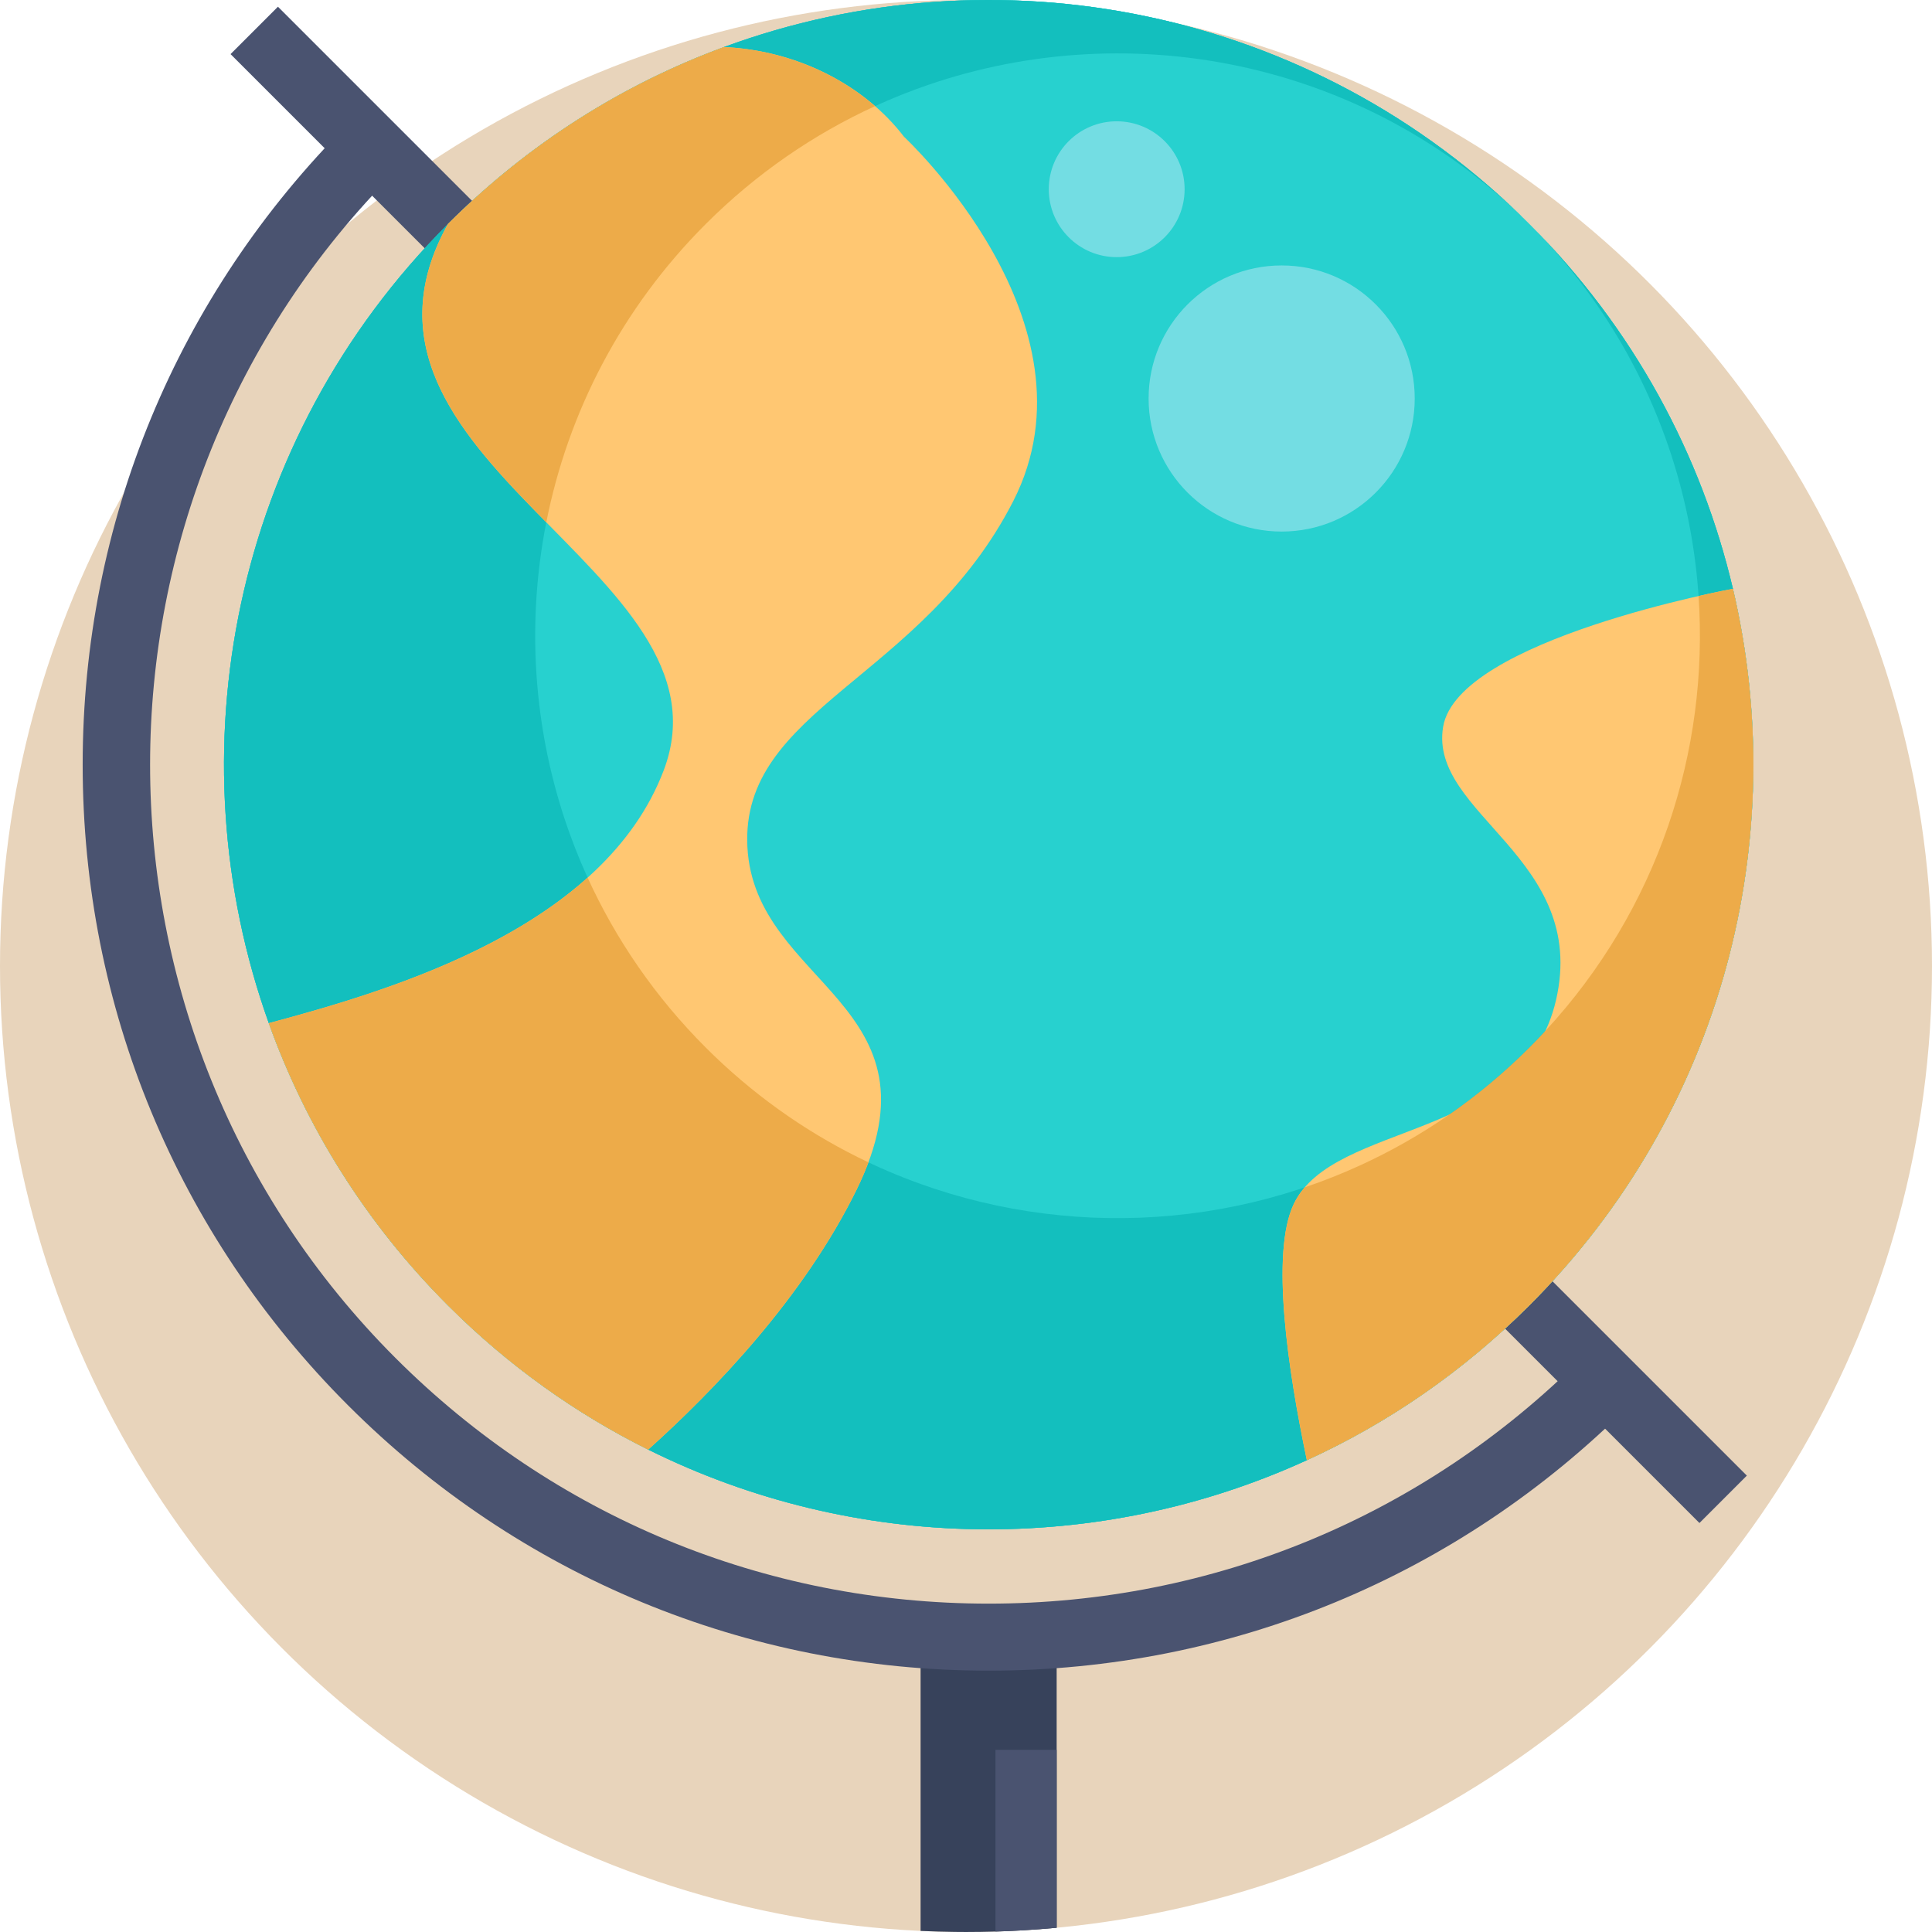 <?xml version="1.0" encoding="iso-8859-1"?>
<!-- Generator: Adobe Illustrator 19.0.0, SVG Export Plug-In . SVG Version: 6.00 Build 0)  -->
<svg version="1.1" id="Capa_1" xmlns="http://www.w3.org/2000/svg" xmlns:xlink="http://www.w3.org/1999/xlink" x="0px" y="0px"
	 viewBox="0 0 512.001 512.001" style="enable-background:new 0 0 512.001 512.001;" xml:space="preserve">
<circle style="fill:#E8D4BB;" cx="256" cy="256.001" r="256"/>
<path id="SVGCleanerId_0" style="fill:#13BFBE;" d="M459.241,156.038c-8.331-35.437-26.314-69.057-53.941-96.684
	c21.04,21.04,34.737,46.646,41.081,73.635c11.844,50.308-1.86,105.401-41.089,144.63c-13.395,13.395-28.635,23.812-44.905,31.245
	c-42.176,19.298-91.271,18.578-132.94-2.139c-14.586-7.248-28.26-16.952-40.412-29.106c-16.652-16.652-28.701-36.17-36.156-56.961
	c-19.511-54.461-7.462-117.678,36.157-161.297c16.32-16.32,35.391-28.23,55.711-35.715c54.74-20.144,118.604-8.241,162.553,35.707
	C347.595,1.648,263.74-13.98,191.863,12.469c-26.68,9.827-51.72,25.465-73.15,46.894C61.442,116.634,45.621,199.64,71.24,271.149
	c9.788,27.299,25.609,52.927,47.473,74.792c15.957,15.957,33.911,28.698,53.062,38.216c54.713,27.202,119.176,28.148,174.554,2.809
	c21.362-9.759,41.373-23.437,58.96-41.025C456.799,294.433,474.792,222.094,459.241,156.038z"/>
<path style="fill:#37425B;" d="M280.026,433.778v77.103c-3.03,0.282-6.081,0.512-9.143,0.69c-2.351,0.136-4.712,0.24-7.074,0.313
	c-2.591,0.073-5.193,0.115-7.805,0.115c-0.961,0-1.923-0.01-2.884-0.021c-3.062-0.031-6.113-0.125-9.153-0.261v-77.939H280.026z"/>
<g>
	<path style="fill:#4A5370;" d="M280.026,463.725v47.156c-3.03,0.282-6.081,0.512-9.143,0.69c-2.351,0.136-4.712,0.24-7.074,0.313
		v-48.159H280.026z"/>
	
		<rect x="-13.294" y="193.766" transform="matrix(-0.707 -0.707 0.707 -0.707 303.982 531.209)" style="fill:#4A5370;" width="550.604" height="17.763"/>
	<path style="fill:#4A5370;" d="M262.005,442.743c-64.133,0-124.426-24.974-169.774-70.323
		c-45.349-45.348-70.323-105.642-70.323-169.774c0-64.133,24.974-124.426,70.323-169.774l12.561,12.561
		c-86.688,86.688-86.688,227.741,0,314.428c41.993,41.993,97.826,65.12,157.214,65.12s115.221-23.127,157.213-65.12l12.561,12.561
		C386.431,417.767,326.138,442.743,262.005,442.743z"/>
</g>
<path style="fill:#27D1CF;" d="M405.291,345.941c-17.588,17.588-37.599,31.266-58.96,41.025
	c-55.38,25.339-119.841,24.393-174.554-2.809c-19.152-9.518-37.106-22.259-53.062-38.216
	c-21.864-21.864-37.685-47.493-47.474-74.792c-25.619-71.51-9.798-154.515,47.474-211.786c21.43-21.43,46.469-37.068,73.15-46.894
	c71.876-26.45,155.732-10.821,213.437,46.885c27.627,27.627,45.61,61.248,53.941,96.684
	C474.792,222.094,456.799,294.433,405.291,345.941z"/>
<g>
	<path id="SVGCleanerId_0_1_" style="fill:#13BFBE;" d="M459.241,156.038c-8.331-35.437-26.314-69.057-53.941-96.684
		c21.04,21.04,34.737,46.646,41.081,73.635c11.844,50.308-1.86,105.401-41.089,144.63c-13.395,13.395-28.635,23.812-44.905,31.245
		c-42.176,19.298-91.271,18.578-132.94-2.139c-14.586-7.248-28.26-16.952-40.412-29.106c-16.652-16.652-28.701-36.17-36.156-56.961
		c-19.511-54.461-7.462-117.678,36.157-161.297c16.32-16.32,35.391-28.23,55.711-35.715c54.74-20.144,118.604-8.241,162.553,35.707
		C347.595,1.648,263.74-13.98,191.863,12.469c-26.68,9.827-51.72,25.465-73.15,46.894C61.442,116.634,45.621,199.64,71.24,271.149
		c9.788,27.299,25.609,52.927,47.473,74.792c15.957,15.957,33.911,28.698,53.062,38.216c54.713,27.202,119.176,28.148,174.554,2.809
		c21.362-9.759,41.373-23.437,58.96-41.025C456.799,294.433,474.792,222.094,459.241,156.038z"/>
</g>
<g>
	<path style="fill:#FFC772;" d="M171.776,384.157c-19.152-9.518-37.106-22.259-53.062-38.216
		c-21.864-21.864-37.685-47.493-47.474-74.792c34.075-9.113,88.875-25.687,104.629-66.943
		c20.271-53.091-92.109-82.167-57.155-144.843c21.43-21.43,46.469-37.068,73.15-46.894c19.567,0.898,37.289,10.165,47.714,23.776
		c0,0,53.091,49.23,28.959,96.53c-24.132,47.299-72.397,55.022-70.467,91.703s53.091,41.508,28.959,90.738
		C213.024,343.798,189.248,368.481,171.776,384.157z"/>
	<path style="fill:#FFC772;" d="M405.291,345.941c-17.588,17.588-37.599,31.266-58.96,41.025
		c-4.971-23.64-9.682-54.877-3.465-67.889c10.618-22.202,60.814-16.41,69.501-54.057c8.687-37.647-33.786-49.23-29.924-72.397
		c3.862-23.166,76.799-36.585,76.799-36.585C474.792,222.094,456.799,294.433,405.291,345.941z"/>
</g>
<g>
	<path style="fill:#EDAB49;" d="M191.87,12.467c15.36,0.705,29.583,6.573,40.035,15.654c-16.251,7.445-31.484,17.857-44.865,31.239
		c-22.452,22.452-36.539,50.097-42.269,79.062c-22.286-22.658-44.345-46.256-26.057-79.062
		C140.147,37.937,165.185,22.292,191.87,12.467z"/>
	<path style="fill:#EDAB49;" d="M227.447,306.725c0.891,0.441,1.793,0.882,2.694,1.303c-0.842,2.282-1.881,4.682-3.105,7.19
		c-14.008,28.584-37.782,53.261-55.258,68.943c-19.151-9.521-37.106-22.266-53.064-38.223
		c-21.864-21.865-37.684-47.491-47.471-74.792c24.861-6.652,60.773-17.27,84.479-38.566c7.454,16.32,17.888,31.611,31.318,45.041
		C199.187,289.768,212.862,299.476,227.447,306.725z"/>
	<path style="fill:#EDAB49;" d="M405.291,345.938c-17.584,17.593-37.596,31.269-58.962,41.025
		c-4.966-23.638-9.679-54.876-3.468-67.885c0.774-1.616,1.753-3.086,2.929-4.427c4.937-1.666,9.816-3.605,14.596-5.789
		c8.15-3.723,16.045-8.19,23.569-13.41c7.513-5.202,14.655-11.148,21.336-17.828c1.46-1.46,2.89-2.939,4.272-4.447
		c29.838-32.277,43.376-74.194,40.574-115.219c5.564-1.263,9.11-1.919,9.11-1.919C474.794,222.099,456.798,294.431,405.291,345.938z
		"/>
</g>
<g>
	<circle style="fill:#73DDE3;" cx="339.655" cy="105.608" r="35.263"/>
	<circle style="fill:#73DDE3;" cx="295.936" cy="50.145" r="17.999"/>
</g>
<g>
</g>
<g>
</g>
<g>
</g>
<g>
</g>
<g>
</g>
<g>
</g>
<g>
</g>
<g>
</g>
<g>
</g>
<g>
</g>
<g>
</g>
<g>
</g>
<g>
</g>
<g>
</g>
<g>
</g>
</svg>
